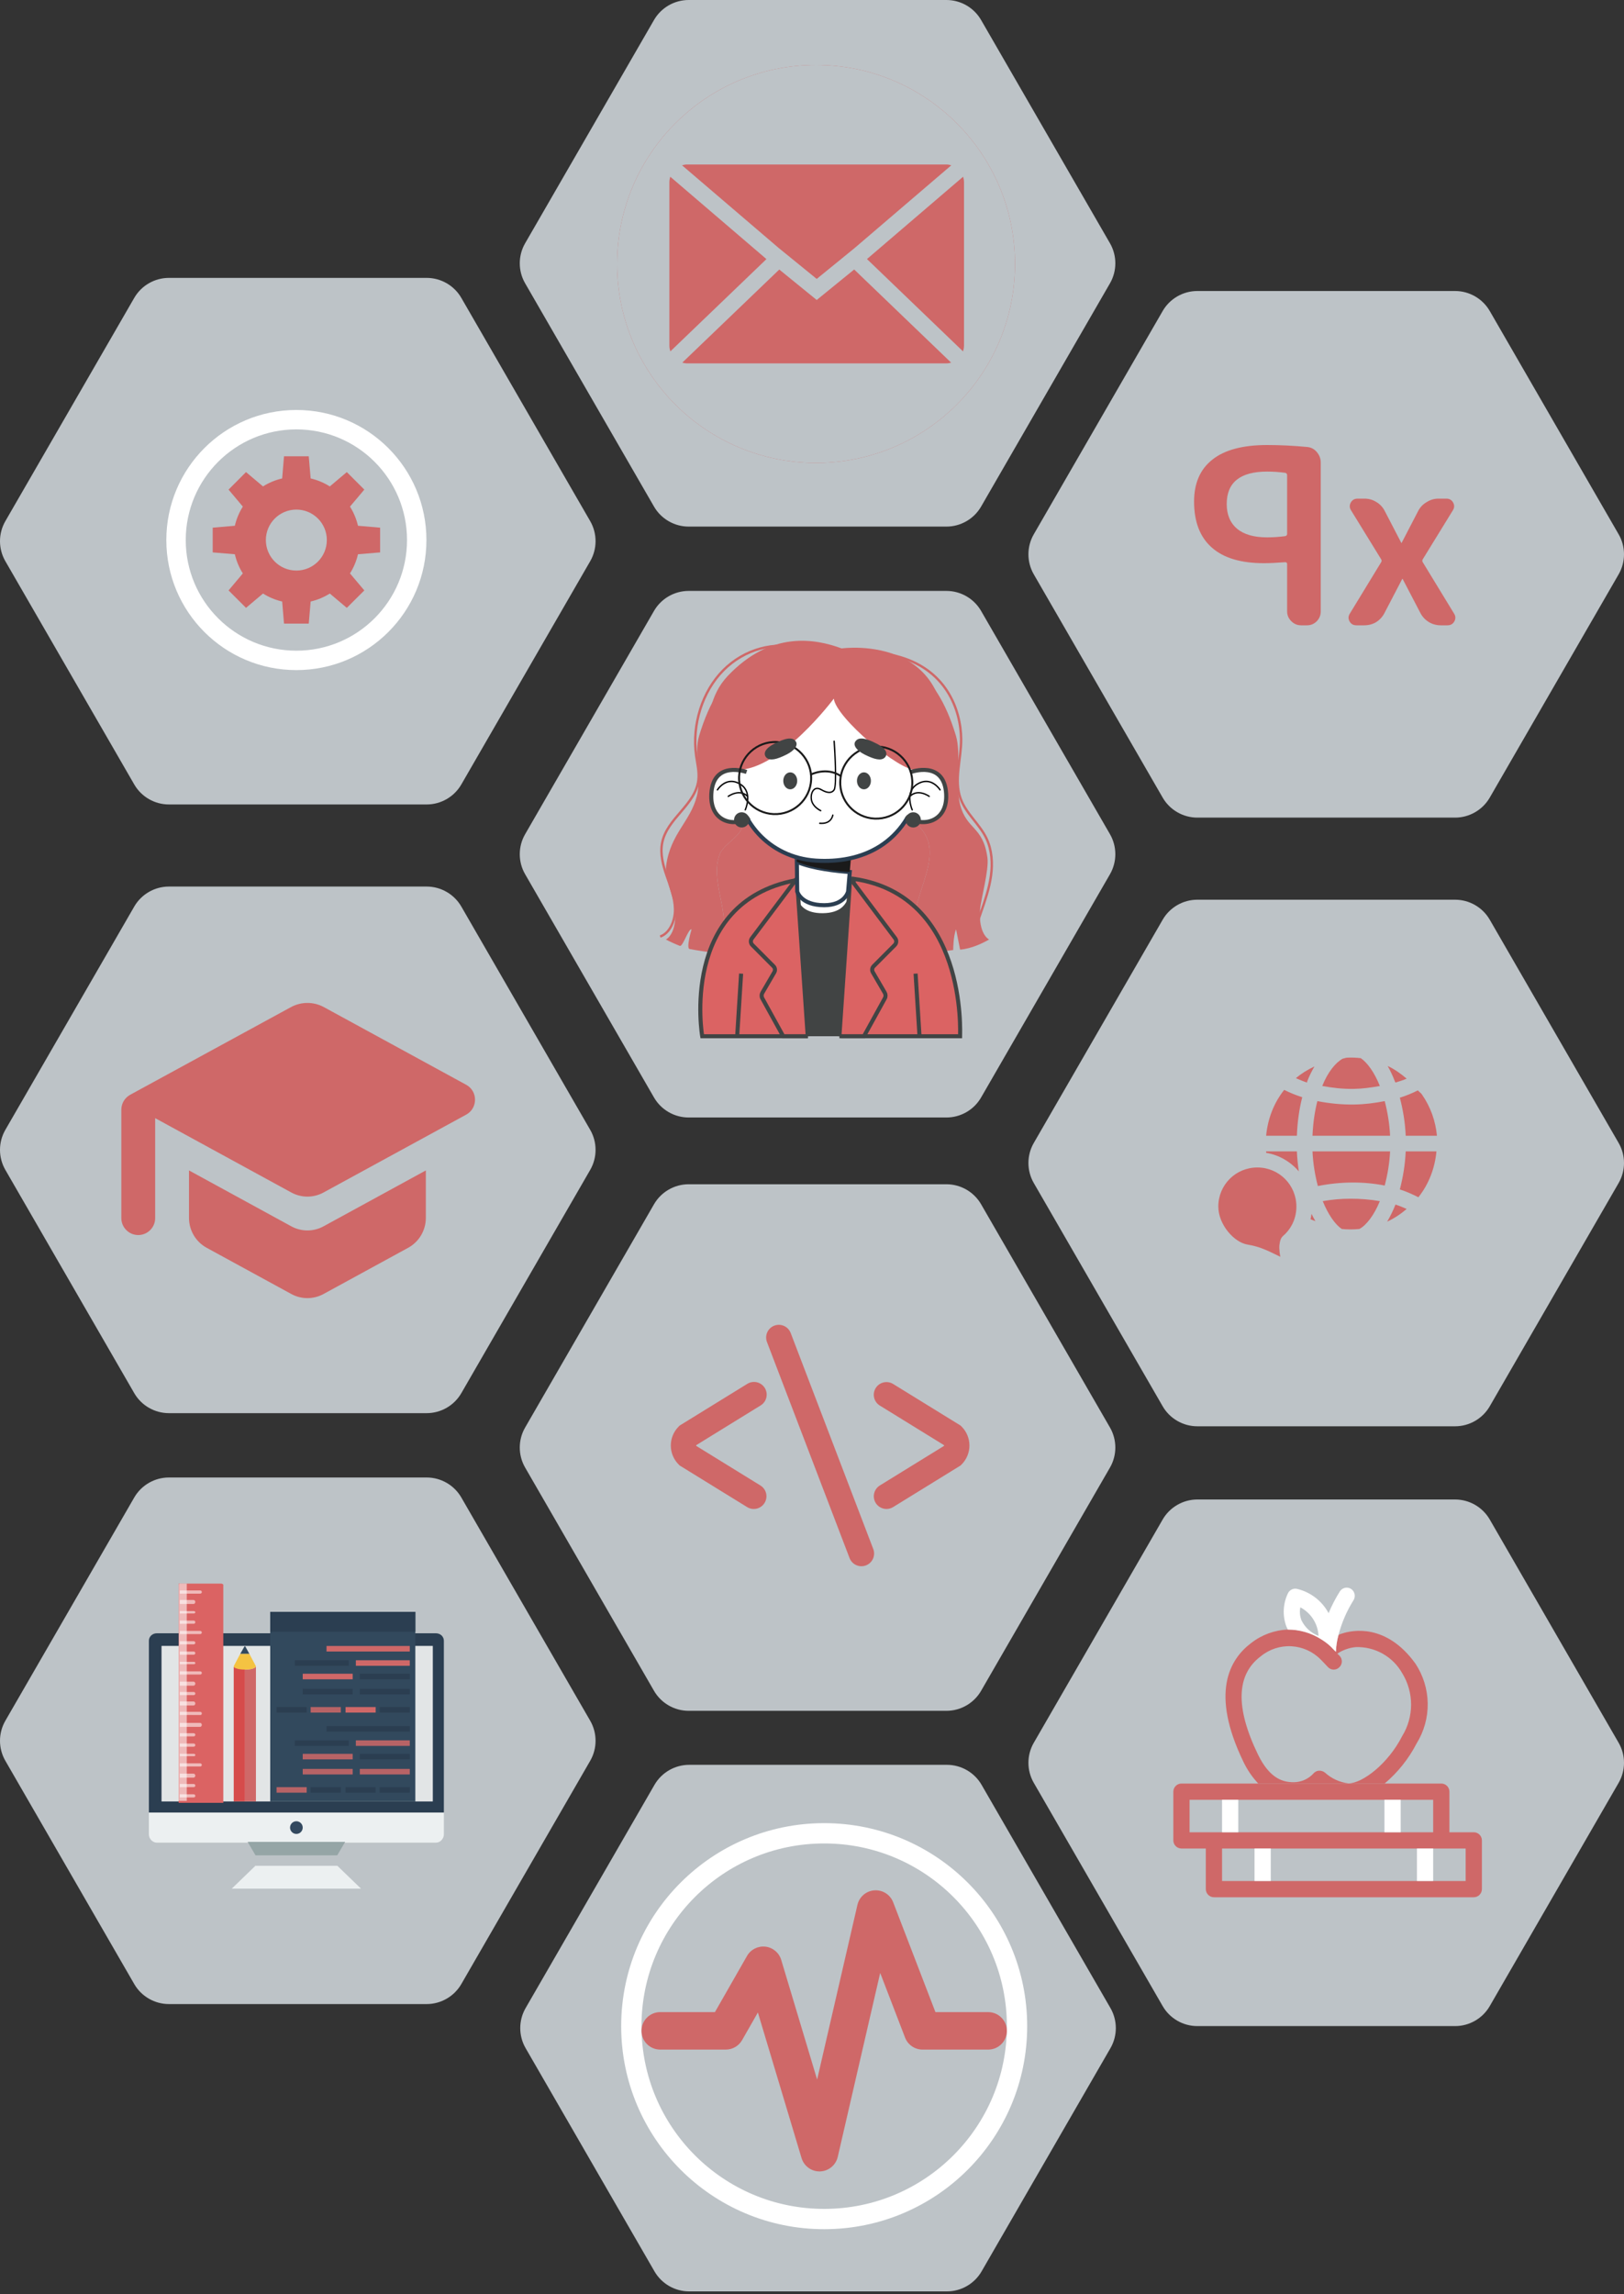 <svg width="400" height="565" viewBox="0 0 400 565" fill="none" xmlns="http://www.w3.org/2000/svg">
<rect x="0" y="0" width="400" height="565" fill="#333333" stroke="none"/>
<g id="BeehiveBackIcons" clip-path="url(#clip0)">
<g id="introduction">
<path id="Introduction" d="M169.614 275.214H233.116C236.622 275.214 239.892 273.331 241.645 270.29L273.397 215.298C275.149 212.259 275.149 208.486 273.397 205.45L241.645 150.45C239.892 147.418 236.622 145.529 233.116 145.529H169.614C166.107 145.529 162.84 147.42 161.086 150.45L129.338 205.45C127.583 208.487 127.583 212.259 129.338 215.298L161.086 270.29C162.84 273.331 166.108 275.214 169.614 275.214Z" fill="#BDC3C7"/>
<g id="avatarV1">
<path id="backHair" d="M177.453 209.942C178.996 207.368 182.843 205.65 182.843 203.076C183.611 197.928 181.3 191.069 185.154 187.633C190.059 182.775 197.268 177.499 203.528 178.469L203.831 192.201L204.134 178.584C206.492 179.109 208.702 180.565 210.569 183.341C215.959 191.062 221.349 197.066 226.739 203.931C232.898 210.797 224.428 220.23 225.197 228.807C225.197 230.883 225.924 232.951 227.191 234.737C216.855 234.548 206.735 231.455 203.831 230.492C200.556 231.577 188.085 235.383 176.489 234.656C176.893 233.915 177.23 233.12 177.459 232.237C180.532 225.385 174.373 216.807 177.453 209.942Z" fill="#CF6868"/>
<path id="sideHairRight" d="M166.281 223.902C166.093 221.524 163.667 216.154 164.071 213.196C165.143 205.319 170.028 202.355 171.631 196.089C172.857 191.298 170.843 185.679 172.204 181.191C174.859 172.405 178.167 167.965 182.095 164.616L203.171 162.245L203.528 178.476C197.275 177.506 190.059 182.782 185.154 187.64C181.307 191.069 183.611 197.935 182.843 203.083C182.843 205.656 178.996 207.375 177.453 209.948C174.373 216.814 180.532 225.391 177.453 232.25C177.23 233.133 176.893 233.928 176.482 234.669C174.845 234.568 171.422 234.029 169.846 233.719C168.943 233.544 170.331 228.875 170.331 228.875C169.549 228.646 168.188 233.241 167.44 232.944C166.51 232.581 164.873 231.86 164.017 231.374C164.017 231.374 166.766 230.128 166.281 223.902Z" fill="#CF6868"/>
<path id="sideHairLeft" d="M226.733 203.938C221.343 197.072 215.952 191.069 210.562 183.348C208.696 180.572 206.486 179.116 204.127 178.591L204.485 162.252L225.56 164.623C229.488 167.965 232.797 172.412 235.451 181.198C236.806 185.686 235.256 193.367 236.482 198.164C238.086 204.43 242.142 203.379 243.213 211.255C243.618 214.213 241.596 221.531 241.408 223.909C240.923 230.128 243.624 231.381 243.624 231.381C242.115 232.237 239.339 233.638 236.476 233.867L235.485 228.882C234.784 230.532 234.778 233.975 234.778 233.975C232.83 234.191 229.152 234.784 227.171 234.75C225.904 232.965 225.176 230.896 225.176 228.821C224.422 220.237 232.898 210.797 226.733 203.938Z" fill="#CF6868"/>
<g id="Vest">
<path id="Vector" d="M236.469 255.206H207.739L210.319 216.444C238.207 220.527 236.469 254.532 236.469 255.206Z" fill="#DB6363" stroke="#414444" stroke-miterlimit="10"/>
<path id="Vector_2" d="M204.592 216.033C206.627 216.033 208.534 216.174 210.319 216.437L207.739 255.199H198.468L195.907 216.801C198.508 216.309 201.392 216.033 204.592 216.033Z" fill="#414444"/>
<path id="Vector_3" d="M209.403 216.316C209.403 216.316 211.802 225.31 202.679 225.398C193.556 225.492 195.907 216.807 195.907 216.807C195.907 216.807 201.271 214.55 209.403 216.316Z" fill="white" stroke="#414444" stroke-miterlimit="10"/>
<path id="Vector_4" d="M195.907 216.807L198.468 255.206H172.958C172.958 255.206 167.218 222.285 195.907 216.807Z" fill="#DB6363" stroke="#414444" stroke-miterlimit="10"/>
<g id="jacket">
<path id="Vector_5" d="M206.748 255.206L209.403 216.316L220.494 231.085C220.871 231.59 220.824 232.298 220.379 232.742L215.177 237.964C214.787 238.362 214.706 238.968 214.989 239.453L217.92 244.486C218.169 244.917 218.176 245.45 217.933 245.881L212.799 255.199H206.748V255.206Z" fill="#DB6363" stroke="#414444" stroke-miterlimit="10"/>
<path id="Vector_6" d="M198.946 255.206L196.291 216.316L185.201 231.085C184.824 231.59 184.871 232.298 185.316 232.742L190.517 237.964C190.915 238.362 190.989 238.968 190.713 239.453L187.782 244.486C187.532 244.917 187.526 245.45 187.768 245.881L192.902 255.199H198.946V255.206Z" fill="#DB6363" stroke="#414444" stroke-miterlimit="10"/>
<path id="Vector_7" d="M226.483 255.206L225.513 239.783" stroke="#414444" stroke-miterlimit="10"/>
<path id="Vector_8" d="M181.569 255.206L182.54 239.783" stroke="#414444" stroke-miterlimit="10"/>
</g>
</g>
<g id="neck">
<path id="Vector_9" d="M209.302 214.759L208.898 219.55C208.898 219.55 208.15 222.932 202.989 222.932C197.208 222.932 196.359 219.55 196.359 219.55L196.285 213.6L196.264 212.232C200.098 213.91 206.277 214.544 209.302 214.759Z" fill="white" stroke="#2B3E51" stroke-miterlimit="10"/>
<path id="Vector_10" d="M196.204 207.658L209.774 209.086L209.423 213.243L209.295 214.766C206.277 214.55 200.092 213.924 196.258 212.232L196.204 207.658Z" fill="#1A1A1A"/>
</g>
<path id="face" d="M184.783 171.509C184.783 171.509 181.569 179.925 181.569 192.214C181.569 201.802 189.223 211.188 200.934 211.949C211.937 212.664 223.371 208.237 226.8 192.801C230.23 177.364 225.372 165.075 211.364 161.645C197.363 158.222 187.64 161.935 184.783 171.509Z" fill="white" stroke="#2B3E51" stroke-miterlimit="10"/>
<g id="NOSE">
<path id="Vector_11" d="M202.146 199.822C202.214 199.822 202.274 199.788 202.301 199.721C202.342 199.633 202.301 199.532 202.22 199.498C202.207 199.492 200.846 198.865 200.246 197.646C199.775 196.689 199.923 195.26 200.556 194.641C200.94 194.27 201.452 194.236 202.052 194.553C202.072 194.56 202.099 194.58 202.14 194.6C204.228 195.813 205.172 195.267 205.596 194.6C206.371 193.367 205.704 183.644 205.623 182.539C205.616 182.445 205.535 182.378 205.441 182.385C205.347 182.391 205.279 182.472 205.286 182.566C205.502 185.538 205.919 193.461 205.313 194.418C204.814 195.213 203.804 195.173 202.315 194.31C202.268 194.283 202.234 194.263 202.214 194.25C201.486 193.872 200.812 193.92 200.327 194.398C199.586 195.119 199.411 196.709 199.95 197.801C200.603 199.128 202.025 199.781 202.086 199.808C202.099 199.822 202.126 199.822 202.146 199.822Z" fill="#020203"/>
<g id="Mouth">
<path id="Vector_12" d="M202.394 202.943C204.988 202.943 205.285 200.787 205.291 200.766C205.305 200.672 205.237 200.591 205.143 200.578C205.056 200.564 204.968 200.632 204.954 200.726C204.941 200.814 204.645 202.848 201.922 202.586C201.828 202.586 201.747 202.646 201.734 202.741C201.727 202.835 201.794 202.916 201.889 202.929C202.064 202.936 202.232 202.943 202.394 202.943Z" fill="#020203"/>
</g>
</g>
<g id="HAIR">
<path id="Vector_13" d="M207.294 159.691C207.294 159.691 238.989 155.231 231.719 191.413C231.719 191.413 229.987 189.297 225.776 189.654C221.558 190.011 205.866 176.691 205.374 172.062C205.374 172.062 192.282 189.614 181.569 189.614C179.312 189.614 177.008 190.685 176.529 191.419C176.051 192.154 170.533 175.68 179.211 166.51C189.864 155.231 200.806 157.299 207.294 159.691Z" fill="#CF6868"/>
<path id="Vector_14" d="M239.09 231.961C239.925 229.555 240.761 227.143 241.596 224.738C242.62 221.793 243.651 218.822 244.083 215.709C244.514 212.603 244.312 209.308 242.964 206.478C241.273 202.928 237.924 200.374 236.59 196.668C234.919 192.039 236.779 186.939 236.732 182.007C236.664 174.818 233.066 164.637 220.601 161.531C213.917 159.866 211.364 164.462 206.748 169.737" stroke="#CF6868" stroke-width="0.584" stroke-miterlimit="10"/>
<path id="Vector_15" d="M197.558 159.732C190.827 157.805 183.287 159.887 178.14 165.088C172.992 170.29 170.405 178.449 171.469 186.097C171.746 188.071 172.244 190.045 172.035 192.026C171.368 198.252 164.267 201.479 163.088 207.604C162.555 210.359 163.344 213.203 164.253 215.824C165.163 218.451 166.227 221.099 166.268 223.916C166.308 226.732 165.015 229.805 162.602 230.654" stroke="#CF6868" stroke-width="0.584" stroke-miterlimit="10"/>
</g>
<g id="earR">
<g id="Vector_16">
<path d="M183.88 190.126C183.88 190.126 175.627 187.127 175.202 195.59C174.852 202.463 180.875 203.81 184.561 201.297" fill="white"/>
<path d="M183.88 190.126C183.88 190.126 175.627 187.127 175.202 195.59C174.852 202.463 180.875 203.81 184.561 201.297" stroke="#414444" stroke-miterlimit="10"/>
</g>
<path id="Vector_17" d="M179.38 196.298C179.326 196.298 179.278 196.277 179.245 196.23C179.191 196.156 179.204 196.048 179.278 195.994C179.305 195.974 182.156 193.892 184.264 196.008C184.332 196.075 184.332 196.183 184.264 196.25C184.197 196.318 184.089 196.318 184.022 196.25C182.115 194.344 179.501 196.25 179.474 196.264C179.447 196.284 179.413 196.298 179.38 196.298Z" fill="#020203"/>
<path id="Vector_18" d="M183.557 199.619C183.537 199.619 183.51 199.613 183.49 199.606C183.402 199.565 183.368 199.464 183.409 199.383C183.429 199.343 185.235 195.273 182.398 193.38C181.401 192.713 180.417 192.484 179.474 192.686C177.843 193.043 176.86 194.6 176.853 194.613C176.806 194.694 176.698 194.714 176.617 194.667C176.536 194.62 176.516 194.512 176.563 194.431C176.604 194.364 177.628 192.74 179.4 192.349C180.437 192.127 181.509 192.369 182.587 193.09C185.666 195.145 183.739 199.478 183.719 199.518C183.685 199.579 183.618 199.619 183.557 199.619Z" fill="#020203"/>
</g>
<g id="earL">
<g id="Vector_19">
<path d="M224.368 190.126C224.368 190.126 232.622 187.127 233.046 195.59C233.403 202.685 226.827 203.898 223.168 201.034" fill="white"/>
<path d="M224.368 190.126C224.368 190.126 232.622 187.127 233.046 195.59C233.403 202.685 226.827 203.898 223.168 201.034" stroke="#414444" stroke-miterlimit="10"/>
</g>
<path id="Vector_20" d="M228.869 196.298C228.923 196.298 228.97 196.277 229.003 196.23C229.057 196.156 229.044 196.048 228.97 195.994C228.943 195.974 226.093 193.892 223.984 196.008C223.916 196.075 223.916 196.183 223.984 196.25C224.051 196.318 224.159 196.318 224.226 196.25C226.133 194.344 228.747 196.25 228.774 196.264C228.801 196.284 228.835 196.298 228.869 196.298Z" fill="#020203"/>
<path id="Vector_21" d="M224.691 199.619C224.711 199.619 224.738 199.613 224.759 199.606C224.846 199.565 224.88 199.464 224.839 199.383C224.819 199.343 223.013 195.273 225.85 193.38C226.847 192.713 227.831 192.484 228.774 192.686C230.405 193.043 231.389 194.6 231.395 194.613C231.442 194.694 231.55 194.714 231.631 194.667C231.712 194.62 231.732 194.512 231.685 194.431C231.645 194.364 230.62 192.74 228.848 192.349C227.811 192.127 226.739 192.369 225.661 193.09C222.582 195.145 224.509 199.478 224.529 199.518C224.563 199.579 224.624 199.619 224.691 199.619Z" fill="#020203"/>
</g>
<g id="EARRINGS">
<path id="Vector_22" d="M226.261 200.59C225.527 199.855 224.341 199.855 223.606 200.59C222.872 201.324 222.872 202.51 223.606 203.244C224.341 203.979 225.527 203.979 226.261 203.244C226.996 202.517 226.996 201.324 226.261 200.59Z" fill="#414444"/>
<path id="Vector_23" d="M184.008 200.59C183.274 199.855 182.088 199.855 181.354 200.59C180.619 201.324 180.619 202.51 181.354 203.244C182.088 203.979 183.274 203.979 184.008 203.244C184.736 202.517 184.736 201.324 184.008 200.59Z" fill="#414444"/>
</g>
<g id="glasses">
<g id="Group">
<path id="Vector_24" d="M200.031 192.026C200.253 186.999 196.345 182.728 191.326 182.505C186.299 182.283 182.028 186.191 181.805 191.211C181.583 196.237 185.491 200.509 190.51 200.731C195.53 200.96 199.802 197.052 200.031 192.026ZM199.546 192.006C199.337 196.762 195.287 200.462 190.531 200.253C185.774 200.044 182.075 195.994 182.284 191.238C182.492 186.481 186.542 182.782 191.299 182.99C196.056 183.206 199.755 187.249 199.546 192.006Z" fill="#1A1A1A"/>
</g>
<g id="Group_2">
<path id="Vector_25" d="M224.94 193.138C225.163 188.111 221.255 183.839 216.235 183.617C211.209 183.395 206.937 187.303 206.715 192.322C206.492 197.349 210.4 201.62 215.42 201.843C220.446 202.072 224.718 198.164 224.94 193.138ZM224.462 193.117C224.253 197.874 220.204 201.573 215.447 201.364C210.69 201.156 206.991 197.106 207.2 192.349C207.409 187.592 211.458 183.893 216.215 184.102C220.972 184.318 224.671 188.36 224.462 193.117Z" fill="#1A1A1A"/>
</g>
<g id="Group_3">
<path id="Vector_26" d="M207.004 191.312C206.964 191.312 206.924 191.298 206.883 191.271C203.508 189.088 199.903 190.941 199.862 190.961C199.741 191.022 199.6 190.975 199.532 190.86C199.472 190.739 199.512 190.597 199.633 190.53C199.674 190.51 203.528 188.529 207.139 190.867C207.254 190.941 207.281 191.089 207.213 191.204C207.173 191.278 207.085 191.312 207.004 191.312Z" fill="#1A1A1A"/>
</g>
</g>
<g id="Eyes">
<path id="Vector_27" d="M217.92 186.575C217.92 186.575 219.611 185.072 216.04 183.199C212.469 181.326 211.216 181.737 210.636 182.674C210.111 183.529 210.926 184.81 212.954 185.827C215.38 187.04 217.003 187.437 217.92 186.575Z" fill="#414444"/>
<path id="Vector_28" d="M188.765 186.575C188.765 186.575 187.074 185.072 190.645 183.199C194.216 181.326 195.469 181.737 196.049 182.674C196.574 183.529 195.759 184.81 193.731 185.827C191.299 187.04 189.682 187.437 188.765 186.575Z" fill="#414444"/>
<path id="Vector_29" d="M211.074 192.302C211.074 193.454 211.842 194.391 212.792 194.391C213.742 194.391 214.51 193.454 214.51 192.302C214.51 191.15 213.742 190.213 212.792 190.213C211.842 190.207 211.074 191.143 211.074 192.302Z" fill="#414444"/>
<path id="Vector_30" d="M196.359 192.302C196.359 193.454 195.591 194.391 194.641 194.391C193.691 194.391 192.923 193.454 192.923 192.302C192.923 191.15 193.691 190.213 194.641 190.213C195.591 190.207 196.359 191.143 196.359 192.302Z" fill="#414444"/>
</g>
</g>
</g>
<g id="digital">
<path id="Digital" d="M273.398 351.571L241.646 296.579C239.893 293.541 236.624 291.655 233.118 291.655H169.616C166.108 291.655 162.841 293.541 161.087 296.579L129.339 351.571C127.585 354.611 127.585 358.383 129.339 361.419L161.087 416.413C162.841 419.45 166.108 421.337 169.616 421.337H233.118C236.624 421.337 239.893 419.449 241.646 416.413L273.398 361.419C275.15 358.383 275.15 354.611 273.398 351.571Z" fill="#BDC3C7"/>
<g id="code">
<circle id="Inner" r="49" transform="matrix(-1 0 0 1 202 356)" fill="#CF6868"/>
<path id="Fill 5" fill-rule="evenodd" clip-rule="evenodd" d="M167.148 360.661L167.406 360.919L184.017 371.159C184.722 371.594 185.572 371.731 186.378 371.54C187.184 371.349 187.881 370.845 188.316 370.14C188.751 369.435 188.888 368.585 188.697 367.779C188.506 366.973 188.002 366.276 187.297 365.841L171.48 356.089C171.464 356.031 171.464 355.969 171.48 355.911L187.297 346.159C187.655 345.949 187.968 345.668 188.217 345.335C188.466 345.002 188.645 344.622 188.746 344.219C188.846 343.815 188.864 343.395 188.8 342.984C188.736 342.574 188.591 342.18 188.373 341.826C188.154 341.472 187.868 341.165 187.529 340.923C187.191 340.681 186.808 340.509 186.402 340.418C185.996 340.326 185.576 340.316 185.167 340.389C184.757 340.461 184.367 340.615 184.017 340.841L167.406 351.081L167.148 351.339C165.915 352.577 165.222 354.253 165.222 356C165.222 357.747 165.915 359.423 167.148 360.661V360.661ZM209.237 383.678C209.38 384.067 209.598 384.424 209.88 384.727C210.161 385.031 210.5 385.276 210.877 385.447C211.254 385.619 211.661 385.714 212.075 385.727C212.489 385.74 212.901 385.67 213.288 385.522C213.674 385.374 214.028 385.151 214.328 384.866C214.627 384.58 214.867 384.238 215.034 383.858C215.2 383.479 215.289 383.071 215.296 382.657C215.303 382.243 215.228 381.832 215.075 381.447L194.763 328.322C194.62 327.933 194.402 327.576 194.12 327.273C193.839 326.969 193.5 326.724 193.123 326.553C192.746 326.381 192.339 326.286 191.925 326.273C191.511 326.26 191.099 326.33 190.712 326.478C190.326 326.626 189.972 326.849 189.672 327.134C189.373 327.42 189.133 327.762 188.966 328.142C188.8 328.521 188.711 328.929 188.704 329.343C188.697 329.757 188.772 330.168 188.925 330.553L209.237 383.678V383.678ZM218.345 371.625C218.905 371.625 219.472 371.475 219.983 371.159L236.594 360.919L236.852 360.661C238.085 359.423 238.778 357.747 238.778 356C238.778 354.253 238.085 352.577 236.852 351.339L236.594 351.081L219.983 340.841C219.278 340.406 218.428 340.269 217.622 340.46C216.816 340.651 216.119 341.155 215.684 341.86C215.249 342.565 215.112 343.415 215.303 344.221C215.494 345.027 215.998 345.724 216.703 346.159L232.52 355.911C232.536 355.969 232.536 356.031 232.52 356.089L216.703 365.841C216.124 366.198 215.678 366.734 215.431 367.368C215.185 368.002 215.152 368.699 215.338 369.353C215.524 370.008 215.918 370.584 216.461 370.994C217.003 371.404 217.665 371.625 218.345 371.625ZM202 306C229.614 306 252 328.386 252 356C252 383.614 229.614 406 202 406C174.386 406 152 383.614 152 356C152 328.386 174.386 306 202 306Z" fill="#BDC3C7"/>
</g>
</g>
<g id="contact">
<path id="Contact" d="M273.398 59.918L241.646 4.924C239.893 1.887 236.624 0 233.118 0H169.616C166.108 0 162.841 1.888 161.087 4.924L129.339 59.918C127.585 62.956 127.585 66.732 129.339 69.767L161.087 124.763C162.841 127.798 166.108 129.687 169.616 129.687H233.118C236.624 129.687 239.893 127.798 241.646 124.763L273.398 69.767C275.15 66.732 275.15 62.954 273.398 59.918Z" fill="#BDC3C7"/>
<g id="mail">
<circle id="Letter-Inner" cx="201" cy="65" r="49" fill="#CF6868"/>
<path id="letter" d="M201 16C173.94 16 152 37.94 152 65C152 92.06 173.94 114 201 114C228.06 114 250 92.06 250 65C250 37.94 228.06 16 201 16ZM169.22 40.51H233.09C233.52 40.51 233.92 40.59 234.31 40.71L210.54 61.05L207.39 63.62L201.16 68.69L194.94 63.63L191.78 61.06L167.99 40.71C168.38 40.59 168.79 40.51 169.22 40.51ZM165.12 86.53C164.97 86.09 164.87 85.63 164.87 85.14V44.85C164.87 44.39 164.96 43.95 165.1 43.53L188.78 63.81L165.12 86.53ZM233.09 89.49H169.22C168.81 89.49 168.42 89.41 168.05 89.31L191.94 66.38L201.16 73.88L210.39 66.37L234.27 89.31C233.89 89.42 233.5 89.49 233.09 89.49ZM237.19 86.53L213.54 63.8L237.21 43.53C237.35 43.95 237.44 44.39 237.44 44.85V85.14C237.43 85.63 237.34 86.09 237.19 86.53Z" fill="#BDC3C7"/>
</g>
</g>
<g id="languages">
<path id="Languages" d="M366.933 226.503C365.179 223.464 361.912 221.579 358.405 221.579H294.903C291.396 221.579 288.127 223.464 286.373 226.503L254.622 281.494C252.871 284.533 252.871 288.304 254.622 291.343L286.373 346.337C288.127 349.374 291.396 351.261 294.903 351.261H358.405C361.912 351.261 365.179 349.373 366.933 346.337L398.684 291.343C400.439 288.304 400.439 284.533 398.684 281.494L366.933 226.503Z" fill="#BDC3C7"/>
<g id="world">
<circle id="Inner_2" r="48.5" transform="matrix(-1 0 0 1 326.5 285.5)" fill="#CF6868"/>
<path id="Vector_31" d="M327 235C354.614 235 377 257.386 377 285C377 312.614 354.614 335 327 335C299.386 335 277 312.614 277 285C277 257.386 299.386 235 327 235ZM331.808 260.481C331.442 260.481 331.092 260.683 330.726 260.721C329.006 261.657 327.072 263.956 325.678 267.452C328.134 267.905 330.7 268.211 333.37 268.173C335.631 268.135 337.778 267.835 339.861 267.452C338.533 264.106 336.781 261.712 335.173 260.601C334.04 260.474 332.957 260.423 331.808 260.481ZM341.784 262.524C342.466 263.726 343.045 264.951 343.587 266.37C343.607 266.424 343.686 266.557 343.707 266.611C344.682 266.314 345.602 266.02 346.471 265.649C345.018 264.409 343.483 263.319 341.784 262.524ZM323.755 262.644C322.049 263.451 320.577 264.348 319.188 265.529C320.06 265.902 320.974 266.311 321.952 266.611C321.978 266.541 321.925 266.439 321.952 266.37C322.48 265.001 323.084 263.803 323.755 262.644ZM316.303 268.413C313.754 271.613 312.234 275.571 311.856 279.712H319.428C319.558 276.35 319.999 273.128 320.75 270.216C319.156 269.723 317.695 269.109 316.303 268.413ZM349.236 268.534C347.85 269.222 346.378 269.848 344.788 270.337C345.552 273.264 346.095 276.383 346.231 279.712H353.923C353.598 276.138 352.371 272.603 350.197 269.495C349.936 269.122 349.517 268.886 349.236 268.534ZM341.063 271.178C338.609 271.657 336.143 271.982 333.49 272.019C330.395 272.062 327.335 271.739 324.476 271.178C323.812 273.76 323.405 276.666 323.274 279.712H342.385C342.248 276.692 341.745 273.791 341.063 271.178ZM353.803 283.558H346.231C346.093 286.79 345.561 289.985 344.788 292.933C346.374 293.426 347.953 294.154 349.356 294.856C351.985 291.555 353.434 287.575 353.803 283.558ZM342.385 283.558H323.274C323.413 286.558 323.907 289.5 324.596 292.091C330.038 291.006 335.758 290.923 341.063 291.971C341.75 289.345 342.246 286.473 342.385 283.558ZM319.428 283.558H311.856C311.865 283.662 311.845 283.814 311.856 283.918C315.059 284.432 317.877 286.126 319.909 288.486C319.673 286.914 319.498 285.211 319.428 283.558ZM309.692 287.524C304.359 287.524 300.077 291.806 300.077 297.139C300.077 301.556 303.926 305.971 307.288 306.514C310.638 307.056 312.854 308.327 315.341 309.519C315.204 308.809 315.13 308.076 315.101 307.356C315.084 306.928 315.127 306.507 315.221 306.034C315.315 305.56 315.443 304.892 316.063 304.351C318.083 302.587 319.308 300.042 319.308 297.139C319.308 291.806 315.025 287.524 309.692 287.524ZM332.529 295.216C330.249 295.216 327.997 295.432 325.798 295.817C327.151 299.147 328.871 301.589 330.486 302.668C331.932 302.826 333.374 302.807 334.813 302.668C336.495 301.801 338.451 299.298 339.861 295.817C337.516 295.402 335.018 295.209 332.529 295.216ZM343.707 296.659C343.139 298.159 342.402 299.6 341.663 300.865C343.389 300.068 344.984 299.01 346.471 297.74C345.572 297.36 344.707 296.955 343.707 296.659ZM323.034 298.942C322.972 299.36 322.894 299.861 322.793 300.264C323.172 300.468 323.609 300.566 323.995 300.745C323.664 300.172 323.332 299.57 323.034 298.942Z" fill="#BDC3C7"/>
</g>
</g>
<g id="interests">
<path id="Interests" d="M366.933 374.217C365.179 371.185 361.912 369.292 358.405 369.292H294.903C291.396 369.292 288.127 371.185 286.373 374.217L254.622 429.216C252.871 432.248 252.871 436.026 254.622 439.064L286.373 494.056C288.127 497.096 291.396 498.98 294.903 498.98H358.405C361.912 498.98 365.179 497.096 366.933 494.056L398.684 439.064C400.439 436.026 400.439 432.248 398.684 429.216L366.933 374.217Z" fill="#BDC3C7"/>
<g id="knowledge">
<g id="Inner_3">
<path id="Vector_32" d="M291 439.248H355C355.53 439.248 356.039 439.459 356.414 439.834C356.789 440.209 357 440.718 357 441.248V451.248H363C363.53 451.248 364.039 451.459 364.414 451.834C364.789 452.209 365 452.718 365 453.248V465.248C365 465.778 364.789 466.287 364.414 466.662C364.039 467.037 363.53 467.248 363 467.248H299C298.47 467.248 297.961 467.037 297.586 466.662C297.211 466.287 297 465.778 297 465.248V455.248H291C290.47 455.248 289.961 455.037 289.586 454.662C289.211 454.287 289 453.778 289 453.248V441.248C289 440.718 289.211 440.209 289.586 439.834C289.961 439.459 290.47 439.248 291 439.248ZM301 463.248H361V455.248H301V463.248ZM293 451.248H353V443.248H293V451.248Z" fill="#CF6868"/>
<path id="Vector_33" d="M341 443.248H345V451.248H341V443.248Z" fill="white"/>
<path id="Vector_34" d="M301 443.248H305V451.248H301V443.248Z" fill="white"/>
<path id="Vector_35" d="M349 455.248H353V463.248H349V455.248Z" fill="white"/>
<path id="Vector_36" d="M309 455.248H313V463.248H309V455.248Z" fill="white"/>
<path id="Vector_37" d="M308.16 404.648C310.751 402.621 313.913 401.46 317.2 401.328C320.089 401.325 322.919 402.143 325.36 403.688C325.8 403.968 326.24 404.248 326.6 404.528C327.267 405.027 327.883 405.59 328.44 406.208L328.6 406.368L329.04 406.808C329.087 405.401 329.302 404.004 329.68 402.648C329.972 402.494 330.281 402.373 330.6 402.288C333.04 401.488 341.44 399.728 348.64 409.728C350.557 412.633 351.601 416.027 351.651 419.507C351.701 422.987 350.753 426.409 348.92 429.368C346.969 433.148 344.291 436.505 341.04 439.248H309.92C308.418 437.652 307.176 435.83 306.24 433.848C298.08 416.968 302.8 408.688 308.16 404.648ZM309.84 432.088C312.8 438.168 316.12 438.928 318.68 438.928C319.572 438.915 320.452 438.724 321.269 438.367C322.087 438.01 322.825 437.494 323.44 436.848L323.48 436.808C323.565 436.682 323.674 436.573 323.8 436.488C323.928 436.399 324.062 436.319 324.2 436.248C324.437 436.134 324.698 436.079 324.96 436.088C325.219 436.069 325.479 436.11 325.72 436.208C325.954 436.288 326.17 436.41 326.36 436.568C327.961 438.022 329.974 438.944 332.12 439.208C335.56 439.208 341.88 434.408 345.36 427.568C346.797 425.235 347.558 422.548 347.558 419.808C347.558 417.068 346.797 414.381 345.36 412.048C344.221 410.037 342.552 408.378 340.535 407.249C338.518 406.121 336.23 405.567 333.92 405.648C332.305 405.801 330.752 406.35 329.4 407.248L329.96 407.808C330.14 407.996 330.281 408.218 330.375 408.462C330.468 408.705 330.513 408.964 330.505 409.225C330.498 409.485 330.439 409.742 330.331 409.979C330.224 410.217 330.071 410.43 329.88 410.608C329.697 410.795 329.478 410.943 329.235 411.043C328.993 411.143 328.733 411.192 328.471 411.189C328.21 411.185 327.951 411.128 327.712 411.021C327.473 410.915 327.258 410.76 327.08 410.568L325.68 409.088L325.32 408.728C323.411 406.767 320.836 405.593 318.103 405.438C315.371 405.282 312.679 406.156 310.56 407.888C304.48 412.408 304.24 420.528 309.84 432.088Z" fill="#CF6868"/>
<path id="Vector_38" d="M317.28 392.288C317.497 391.896 317.84 391.587 318.254 391.413C318.667 391.239 319.127 391.209 319.56 391.328C321.187 391.727 322.711 392.464 324.034 393.491C325.357 394.518 326.45 395.811 327.24 397.288C328.016 395.411 328.953 393.604 330.04 391.888C330.333 391.45 330.788 391.145 331.305 391.04C331.822 390.935 332.359 391.039 332.8 391.328C333.239 391.63 333.544 392.092 333.648 392.614C333.753 393.137 333.65 393.68 333.36 394.128C331.705 396.763 330.464 399.637 329.68 402.648C329.302 404.004 329.087 405.401 329.04 406.808L328.6 406.368L328.44 406.208C327.883 405.59 327.267 405.027 326.6 404.528C326.24 404.248 325.8 403.968 325.36 403.688C322.919 402.143 320.089 401.325 317.2 401.328C317.08 401.088 316.96 400.848 316.84 400.568C316.343 399.231 316.126 397.807 316.202 396.382C316.277 394.958 316.644 393.565 317.28 392.288V392.288ZM320.56 399.048C321.419 400.817 322.921 402.191 324.76 402.888C324.689 401.427 324.239 400.009 323.453 398.774C322.668 397.54 321.574 396.531 320.28 395.848C320.064 396.92 320.161 398.03 320.56 399.048Z" fill="white"/>
</g>
</g>
</g>
<g id="portfolio">
<path id="Portfolio" d="M113.625 368.797C111.871 365.758 108.604 363.873 105.098 363.873H41.595C38.089 363.873 34.819 365.758 33.066 368.797L1.314 423.789C-0.438 426.827 -0.438 430.601 1.314 433.637L33.066 488.631C34.819 491.668 38.089 493.555 41.595 493.555H105.098C108.604 493.555 111.871 491.667 113.625 488.631L145.375 433.637C147.128 430.6 147.128 426.827 145.375 423.789L113.625 368.797Z" fill="#BDC3C7"/>
<g id="computer 1">
<g id="computer">
<path id="Vector_39" d="M109.328 446.383V451.754C109.328 452.828 108.449 453.805 107.375 453.805H38.625C37.551 453.805 36.672 452.828 36.672 451.754V446.383H109.328Z" fill="#ECF0F1"/>
<path id="Vector_40" d="M73 451.656C72.137 451.656 71.438 450.957 71.438 450.094C71.438 449.231 72.137 448.531 73 448.531C73.863 448.531 74.562 449.231 74.562 450.094C74.562 450.957 73.863 451.656 73 451.656Z" fill="#33495F"/>
<path id="Vector_41" d="M38.625 402.242H107.375C108.449 402.242 109.328 403.023 109.328 404.098V446.383H36.672V404.098C36.672 403.023 37.551 402.242 38.625 402.242ZM39.797 443.648H106.594V405.367H39.797V443.648Z" fill="#2B3E51"/>
<path id="Vector_42" d="M39.797 405.367H106.594V443.648H39.797V405.367Z" fill="white" fill-opacity="0.56"/>
<path id="Vector_43" d="M89.016 465.133V467.086C89.016 467.73 88.489 468.258 87.844 468.258H58.352C57.707 468.258 57.18 467.73 57.18 467.086V465.133H89.016Z" fill="#BDC3C7"/>
<path id="Vector_44" d="M57.082 465.133H88.918L83.059 459.469H62.941L57.082 465.133Z" fill="#ECF0F1"/>
<path id="Vector_45" d="M63.039 456.93H83.156V459.469H63.039V456.93Z" fill="#BDC3C7"/>
<path id="Vector_46" d="M62.941 456.93H83.059L85.012 453.609H60.988L62.941 456.93Z" fill="#95A5A6"/>
</g>
<g id="ruler">
<path id="Vector_47" d="M54.386 390C54.662 390 55 390.112 55 390.334V415.73V423.321V423.691V444H44V424.121V422.917V415.73V390H54.386Z" fill="#DB6363"/>
<path id="Vector_48" d="M49.319 391.695C49.54 391.695 49.714 391.865 49.714 392.086C49.714 392.307 49.529 392.477 49.308 392.477H46.242V391.695H49.319Z" fill="white" fill-opacity="0.56"/>
<path id="Vector_49" d="M44.289 391.695H46.242V392.477H44.289V391.695Z" fill="white" fill-opacity="0.56"/>
<path id="Vector_50" d="M49.308 401.656C49.529 401.656 49.709 401.826 49.709 402.047C49.709 402.268 49.529 402.438 49.308 402.438H46.242V401.656H49.308Z" fill="white" fill-opacity="0.56"/>
<path id="Vector_51" d="M44.289 401.656H46.242V402.438H44.289V401.656Z" fill="white" fill-opacity="0.56"/>
<path id="Vector_52" d="M49.308 411.617C49.529 411.617 49.709 411.787 49.709 412.008C49.709 412.229 49.53 412.398 49.308 412.398H46.242V411.617H49.308Z" fill="white" fill-opacity="0.56"/>
<path id="Vector_53" d="M44.289 411.617H46.242V412.398H44.289V411.617Z" fill="white" fill-opacity="0.56"/>
<path id="Vector_54" d="M47.707 394.039C47.929 394.039 48.108 394.306 48.108 394.527C48.108 394.748 47.929 395.016 47.707 395.016H46.242V394.039H47.707Z" fill="white" fill-opacity="0.56"/>
<path id="Vector_55" d="M44.289 394.039H46.242V395.016H44.289V394.039Z" fill="white" fill-opacity="0.56"/>
<path id="Vector_56" d="M47.707 396.773C47.929 396.773 48.108 396.846 48.108 397.066C48.108 397.287 47.929 397.359 47.707 397.359H46.242V396.773H47.707Z" fill="white" fill-opacity="0.56"/>
<path id="Vector_57" d="M44.289 396.773H46.242V397.359H44.289V396.773Z" fill="white" fill-opacity="0.56"/>
<path id="Vector_58" d="M47.707 399.117C47.929 399.117 48.108 399.287 48.108 399.508C48.108 399.729 47.929 399.898 47.707 399.898H46.242V399.117H47.707Z" fill="white" fill-opacity="0.56"/>
<path id="Vector_59" d="M44.289 399.117H46.242V399.898H44.289V399.117Z" fill="white" fill-opacity="0.56"/>
<path id="Vector_60" d="M47.707 404.195C47.929 404.195 48.108 404.365 48.108 404.586C48.108 404.807 47.929 404.977 47.707 404.977H46.242V404.195H47.707Z" fill="white" fill-opacity="0.56"/>
<path id="Vector_61" d="M44.289 404.195H46.242V404.977H44.289V404.195Z" fill="white" fill-opacity="0.56"/>
<path id="Vector_62" d="M47.707 406.734C47.929 406.734 48.108 406.904 48.108 407.125C48.108 407.346 47.929 407.516 47.707 407.516H46.242V406.734H47.707Z" fill="white" fill-opacity="0.56"/>
<path id="Vector_63" d="M44.289 406.734H46.242V407.516H44.289V406.734Z" fill="white" fill-opacity="0.56"/>
<path id="Vector_64" d="M47.707 409.273C47.929 409.273 48.108 409.345 48.108 409.566C48.108 409.787 47.929 409.859 47.707 409.859H46.242V409.273H47.707Z" fill="white" fill-opacity="0.56"/>
<path id="Vector_65" d="M44.289 409.273H46.242V409.859H44.289V409.273Z" fill="white" fill-opacity="0.56"/>
<path id="Vector_66" d="M47.707 414.156C47.929 414.156 48.108 414.423 48.108 414.645C48.108 414.866 47.929 415.133 47.707 415.133H46.242V414.156H47.707Z" fill="white" fill-opacity="0.56"/>
<path id="Vector_67" d="M44.289 414.156H46.242V415.133H44.289V414.156Z" fill="white" fill-opacity="0.56"/>
<path id="Vector_68" d="M47.707 416.695C47.929 416.695 48.108 416.865 48.108 417.086C48.108 417.307 47.929 417.477 47.707 417.477H46.242V416.695H47.707Z" fill="white" fill-opacity="0.56"/>
<path id="Vector_69" d="M44.289 416.695H46.242V417.477H44.289V416.695Z" fill="white" fill-opacity="0.56"/>
<path id="Vector_70" d="M47.707 419.039C47.929 419.039 48.108 419.306 48.108 419.528C48.108 419.748 47.929 420.016 47.707 420.016H46.242V419.039H47.707Z" fill="white" fill-opacity="0.56"/>
<path id="Vector_71" d="M44.289 419.039H46.242V420.016H44.289V419.039Z" fill="white" fill-opacity="0.56"/>
<path id="Vector_72" d="M49.308 421.578C49.53 421.578 49.709 421.748 49.709 421.97C49.709 422.191 49.598 422.365 49.376 422.365L46.242 422.361V421.578H49.308Z" fill="white" fill-opacity="0.56"/>
<path id="Vector_73" d="M44.289 421.578H46.242V422.359H44.289V421.578Z" fill="white" fill-opacity="0.56"/>
<path id="Vector_74" d="M49.319 424.312C49.54 424.312 49.714 424.58 49.714 424.801C49.714 425.022 49.529 425.289 49.308 425.289H46.242V424.312H49.319Z" fill="white" fill-opacity="0.56"/>
<path id="Vector_75" d="M44.289 424.312H46.242V425.289H44.289V424.312Z" fill="white" fill-opacity="0.56"/>
<path id="Vector_76" d="M49.308 434.273C49.529 434.273 49.709 434.443 49.709 434.664C49.709 434.885 49.529 435.055 49.308 435.055H46.242V434.273H49.308Z" fill="white" fill-opacity="0.56"/>
<path id="Vector_77" d="M44.289 434.273H46.242V435.055H44.289V434.273Z" fill="white" fill-opacity="0.56"/>
<path id="Vector_78" d="M47.707 426.852C47.929 426.852 48.108 427.021 48.108 427.242C48.108 427.463 47.929 427.633 47.707 427.633H46.242V426.852H47.707Z" fill="white" fill-opacity="0.56"/>
<path id="Vector_79" d="M44.289 426.852H46.242V427.633H44.289V426.852Z" fill="white" fill-opacity="0.56"/>
<path id="Vector_80" d="M47.707 429.391C47.929 429.391 48.108 429.56 48.108 429.781C48.108 430.002 47.929 430.172 47.707 430.172H46.242V429.391H47.707Z" fill="white" fill-opacity="0.56"/>
<path id="Vector_81" d="M44.289 429.391H46.242V430.172H44.289V429.391Z" fill="white" fill-opacity="0.56"/>
<path id="Vector_82" d="M47.707 431.93C47.929 431.93 48.108 432.001 48.108 432.223C48.108 432.444 47.929 432.516 47.707 432.516H46.242V431.93H47.707Z" fill="white" fill-opacity="0.56"/>
<path id="Vector_83" d="M44.289 431.93H46.242V432.516H44.289V431.93Z" fill="white" fill-opacity="0.56"/>
<path id="Vector_84" d="M47.707 436.812C47.929 436.812 48.108 437.08 48.108 437.301C48.108 437.522 47.929 437.789 47.707 437.789H46.242V436.812H47.707Z" fill="white" fill-opacity="0.56"/>
<path id="Vector_85" d="M44.289 436.812H46.242V437.789H44.289V436.812Z" fill="white" fill-opacity="0.56"/>
<path id="Vector_86" d="M47.707 439.352C47.929 439.352 48.108 439.521 48.108 439.742C48.108 439.963 47.929 440.133 47.707 440.133H46.242V439.352H47.707Z" fill="white" fill-opacity="0.56"/>
<path id="Vector_87" d="M44.289 439.352H46.242V440.133H44.289V439.352Z" fill="white" fill-opacity="0.56"/>
<path id="Vector_88" d="M47.707 441.891C47.929 441.891 48.108 442.06 48.108 442.281C48.108 442.502 47.929 442.672 47.707 442.672H46.242V441.891H47.707Z" fill="white" fill-opacity="0.56"/>
<path id="Vector_89" d="M44.289 441.891H46.242V442.672H44.289V441.891Z" fill="white" fill-opacity="0.56"/>
<path id="Vector_90" d="M44.344 390H46V443.516H44.047V390.268C44.047 390.087 44.124 390 44.344 390Z" fill="white" fill-opacity="0.56"/>
</g>
<g id="editor">
<path id="Vector_91" d="M66.555 396.969H102.297V443.648H66.555V396.969Z" fill="#32495D"/>
<path id="Vector_92" d="M66.555 396.969H102.297V401.852H66.555V396.969Z" fill="#2B3E51"/>
</g>
<g id="lines">
<g id="DarkenedLines">
<path id="Vector_93" d="M72.609 408.883H85.891V410.25H72.609V408.883Z" fill="#2B3E51"/>
<path id="Vector_94" d="M88.625 412.203H100.93V413.57H88.625V412.203Z" fill="#2B3E51"/>
<path id="Vector_95" d="M88.625 415.914H100.93V417.281H88.625V415.914Z" fill="#2B3E51"/>
<path id="Vector_96" d="M74.562 415.914H86.867V417.281H74.562V415.914Z" fill="#2B3E51"/>
<path id="Vector_97" d="M93.508 420.406H100.93V421.773H93.508V420.406Z" fill="#2B3E51"/>
<path id="Vector_98" d="M68.117 420.406H75.539V421.773H68.117V420.406Z" fill="#2B3E51"/>
<path id="Vector_99" d="M80.422 425.094H100.93V426.461H80.422V425.094Z" fill="#2B3E51"/>
<path id="Vector_100" d="M80.422 405.367H100.93V406.734H80.422V405.367Z" fill="#CF6868"/>
<path id="Vector_101" d="M87.648 408.883H100.93V410.25H87.648V408.883Z" fill="#CF6868"/>
<path id="Vector_102" d="M74.562 412.203H86.867V413.57H74.562V412.203Z" fill="#CF6868"/>
<path id="Vector_103" d="M85.109 420.406H92.531V421.773H85.109V420.406Z" fill="#CF6868"/>
<path id="Vector_104" d="M76.516 420.406H83.938V421.773H76.516V420.406Z" fill="#CF6868" fill-opacity="0.85"/>
<path id="Vector_105" d="M72.609 428.609H85.891V429.977H72.609V428.609Z" fill="#2B3E51"/>
<path id="Vector_106" d="M88.625 431.93H100.93V433.297H88.625V431.93Z" fill="#2B3E51"/>
<path id="Vector_107" d="M93.508 440.133H100.93V441.5H93.508V440.133Z" fill="#2B3E51"/>
<path id="Vector_108" d="M85.109 440.133H92.531V441.5H85.109V440.133Z" fill="#2B3E51"/>
<path id="Vector_109" d="M76.516 440.133H83.938V441.5H76.516V440.133Z" fill="#2B3E51"/>
</g>
<path id="Vector_110" d="M87.648 428.609H100.93V429.977H87.648V428.609Z" fill="#CF6868" fill-opacity="0.85"/>
<path id="Vector_111" d="M74.562 431.93H86.867V433.297H74.562V431.93Z" fill="#CF6868" fill-opacity="0.85"/>
<path id="Vector_112" d="M88.625 435.641H100.93V437.008H88.625V435.641Z" fill="#CF6868" fill-opacity="0.85"/>
<path id="Vector_113" d="M74.562 435.641H86.867V437.008H74.562V435.641Z" fill="#CF6868" fill-opacity="0.85"/>
<path id="Vector_114" d="M68.117 440.133H75.539V441.5H68.117V440.133Z" fill="#CF6868" fill-opacity="0.85"/>
</g>
<g id="pen">
<path id="Vector_115" d="M60.305 413.91V411.227H60.207C60.212 411.227 60.212 411.227 60.212 411.227C60.212 411.227 60.212 411.227 60.207 411.227H60.305V411.181C62.258 411.177 62.715 410.738 62.933 410.561C62.989 410.516 63.039 410.488 63.039 410.488V443.648H60.305V413.91Z" fill="#CF6868"/>
<path id="Vector_116" d="M57.705 410.588C57.917 410.769 58.547 411.031 60.305 411.031V411.227V413.91V443.648H57.57V410.488C57.57 410.488 57.649 410.541 57.705 410.588Z" fill="#D64B4B"/>
<path id="Vector_117" d="M60.221 405.476C60.248 405.427 60.338 405.466 60.338 405.466C60.373 405.466 60.395 405.464 60.411 405.463C60.411 405.466 60.411 405.47 60.414 405.476L61.428 407.32H60.338H59.166L60.221 405.476Z" fill="#32495D"/>
<path id="Vector_118" d="M57.617 410.247L59.166 407.32H60.338H61.428L62.982 410.247C63.02 410.318 63.044 410.447 63.017 410.529C62.791 410.706 62.364 411.176 60.338 411.181C60.338 411.181 60.299 411.181 60.29 411.181C58.548 411.181 57.828 410.746 57.608 410.565C57.58 410.482 57.578 410.319 57.617 410.247Z" fill="#F4C342"/>
</g>
</g>
</g>
<g id="work">
<path id="Work" d="M366.933 76.593C365.179 73.556 361.912 71.669 358.405 71.669H294.903C291.396 71.669 288.127 73.558 286.373 76.593L254.622 131.593C252.871 134.625 252.871 138.403 254.622 141.436L286.373 196.433C288.127 199.471 291.396 201.359 294.903 201.359H358.405C361.912 201.359 365.179 199.471 366.933 196.433L398.684 141.436C400.439 138.401 400.439 134.623 398.684 131.593L366.933 76.593Z" fill="#BDC3C7"/>
<g id="xp">
<path id="xP" d="M356.529 154C357.289 154 357.849 153.68 358.209 153.04C358.569 152.4 358.549 151.76 358.149 151.12L350.469 138.52C350.269 138.24 350.269 137.96 350.469 137.68L357.849 125.68C358.249 125.04 358.269 124.4 357.909 123.76C357.549 123.12 356.989 122.8 356.229 122.8H354.309C353.269 122.8 352.309 123.08 351.429 123.64C350.509 124.16 349.809 124.88 349.329 125.8L345.249 133.66C345.249 133.7 345.229 133.72 345.189 133.72C345.149 133.72 345.129 133.7 345.129 133.66L341.049 125.8C340.569 124.88 339.889 124.16 339.009 123.64C338.129 123.08 337.149 122.8 336.069 122.8H334.389C333.629 122.8 333.069 123.12 332.709 123.76C332.349 124.4 332.369 125.04 332.769 125.68L340.149 137.68C340.349 137.96 340.349 138.24 340.149 138.52L332.469 151.12C332.069 151.76 332.049 152.4 332.409 153.04C332.769 153.68 333.329 154 334.089 154H336.009C337.089 154 338.069 153.74 338.949 153.22C339.829 152.66 340.509 151.92 340.989 151L345.369 142.6C345.369 142.56 345.389 142.54 345.429 142.54C345.469 142.54 345.489 142.56 345.489 142.6L349.869 151C350.349 151.92 351.049 152.66 351.969 153.22C352.849 153.74 353.809 154 354.849 154H356.529ZM317.027 117.04V131.5C317.027 131.78 316.867 131.96 316.547 132.04C315.027 132.24 313.547 132.34 312.107 132.34C308.867 132.34 306.407 131.64 304.727 130.24C303.007 128.8 302.147 126.76 302.147 124.12C302.147 118.8 305.467 116.14 312.107 116.14C313.547 116.14 315.027 116.24 316.547 116.44C316.867 116.52 317.027 116.72 317.027 117.04ZM321.947 154C322.867 154 323.667 153.66 324.347 152.98C324.987 152.3 325.307 151.5 325.307 150.58V113.92C325.307 112.96 324.987 112.1 324.347 111.34C323.707 110.58 322.907 110.16 321.947 110.08C318.547 109.76 315.267 109.6 312.107 109.6C306.107 109.6 301.607 110.8 298.607 113.2C295.607 115.56 294.107 119 294.107 123.52C294.107 128.52 295.567 132.3 298.487 134.86C301.367 137.42 305.647 138.7 311.327 138.7C312.647 138.7 314.387 138.62 316.547 138.46C316.867 138.46 317.027 138.62 317.027 138.94V150.58C317.027 151.5 317.367 152.3 318.047 152.98C318.727 153.66 319.527 154 320.447 154H321.947Z" fill="#CF6868"/>
</g>
</g>
<g id="skills">
<path id="Skills" d="M105.098 68.438H41.595C38.089 68.438 34.819 70.323 33.066 73.362L1.314 128.353C-0.438 131.392 -0.438 135.162 1.314 138.204L33.066 193.196C34.819 196.234 38.089 198.12 41.595 198.12H105.098C108.604 198.12 111.871 196.234 113.625 193.196L145.375 138.204C147.128 135.163 147.128 131.392 145.375 128.353L113.625 73.362C111.871 70.323 108.604 68.438 105.098 68.438Z" fill="#BDC3C7"/>
<g id="cogs">
<g id="cogs_2">
<path id="Vector_119" d="M88.172 129.484C87.781 127.797 87.109 126.203 86.203 124.766L89.734 120.578L85.422 116.266L81.234 119.797C79.797 118.891 78.203 118.219 76.516 117.828L76.047 112.375H69.953L69.5 117.828C67.797 118.219 66.203 118.891 64.781 119.797L60.594 116.266L56.297 120.578L59.812 124.766C58.906 126.203 58.234 127.797 57.844 129.484L52.391 129.953V136.047L57.844 136.5C58.234 138.203 58.906 139.797 59.812 141.219L56.297 145.406L60.594 149.703L64.781 146.172C66.219 147.078 67.797 147.75 69.5 148.141L69.953 153.578H76.047L76.516 148.141C78.203 147.75 79.797 147.078 81.234 146.172L85.422 149.703L89.734 145.406L86.203 141.219C87.109 139.781 87.781 138.203 88.172 136.5L93.625 136.047V129.953L88.172 129.484ZM73 140.516C68.844 140.516 65.484 137.156 65.484 133C65.484 128.859 68.844 125.5 73 125.5C77.141 125.5 80.5 128.859 80.5 133C80.5 137.156 77.141 140.516 73 140.516Z" fill="#CF6868"/>
<path id="Vector_120" d="M73 100.969C55.297 100.969 40.969 115.313 40.969 133C40.969 150.703 55.297 165.031 73 165.031C90.688 165.031 105.031 150.703 105.031 133C105.031 115.313 90.688 100.969 73 100.969ZM73 160.25C57.938 160.25 45.75 148.047 45.75 133C45.75 117.953 57.953 105.75 73 105.75C88.047 105.75 100.25 117.953 100.25 133C100.25 148.047 88.047 160.25 73 160.25Z" fill="white"/>
</g>
</g>
</g>
<g id="formation">
<path id="Formation" d="M105.098 218.339H41.595C38.089 218.339 34.819 220.229 33.066 223.263L1.314 278.263C-0.438 281.297 -0.438 285.072 1.314 288.108L33.066 343.105C34.819 346.142 38.089 348.029 41.595 348.029H105.098C108.604 348.029 111.871 346.141 113.625 343.105L145.375 288.108C147.128 285.071 147.128 281.296 145.375 278.263L113.625 223.263C111.871 220.23 108.604 218.339 105.098 218.339Z" fill="#BDC3C7"/>
<g id="school">
<path id="Vector_121" d="M104.885 288.25V299.958C104.885 303 103.219 305.833 100.552 307.292L79.719 318.667C77.219 320.042 74.219 320.042 71.719 318.667L50.885 307.292C48.219 305.833 46.552 303 46.552 299.958V288.25L71.719 302C74.219 303.375 77.219 303.375 79.719 302L104.885 288.25ZM79.719 248L114.844 267.167C117.719 268.75 117.719 272.917 114.844 274.5L79.719 293.667C77.219 295.042 74.219 295.042 71.719 293.667L38.219 275.375V300C38.219 302.292 36.344 304.167 34.052 304.167C31.76 304.167 29.885 302.292 29.885 300V273.292C29.885 271.75 30.719 270.375 32.052 269.625L71.719 248C74.219 246.667 77.219 246.667 79.719 248V248Z" fill="#CF6868"/>
</g>
</g>
<g id="hobbies">
<path id="Hobbies" d="M273.518 494.553L241.767 439.562C240.014 436.523 236.746 434.638 233.24 434.638H169.735C166.228 434.638 162.96 436.523 161.205 439.562L129.455 494.553C127.703 497.593 127.703 501.366 129.455 504.402L161.205 559.396C162.96 562.433 166.228 564.32 169.735 564.32H233.238C236.744 564.32 240.013 562.432 241.766 559.396L273.518 504.402C275.271 501.366 275.271 497.593 273.518 494.553Z" fill="#BDC3C7"/>
<circle id="circle" cx="203" cy="499" r="47.5" stroke="white" stroke-width="5"/>
<path id="Vector_122" d="M201.842 534.771C201.89 534.771 201.944 534.769 201.992 534.769C204.085 534.702 205.87 533.233 206.341 531.194L216.796 485.888L222.922 501.813C223.606 503.594 225.32 504.769 227.229 504.769H243.385C245.934 504.769 248 502.703 248 500.154C248 497.606 245.934 495.539 243.385 495.539H230.402L219.998 468.497C219.27 466.603 217.411 465.41 215.368 465.548C213.344 465.689 211.651 467.139 211.193 469.115L201.262 512.151L192.419 482.673C191.891 480.906 190.355 479.624 188.522 479.414C186.697 479.209 184.905 480.103 183.993 481.708L176.09 495.538H162.615C160.066 495.538 158 497.604 158 500.153C158 502.701 160.066 504.767 162.615 504.767H178.769C180.426 504.767 181.96 503.881 182.779 502.443L186.672 495.628L197.427 531.479C198.013 533.436 199.813 534.771 201.842 534.771Z" fill="#CF6868"/>
</g>
</g>
<defs>
<clipPath id="clip0">
<rect width="400" height="565" fill="white"/>
</clipPath>
</defs>
</svg>
